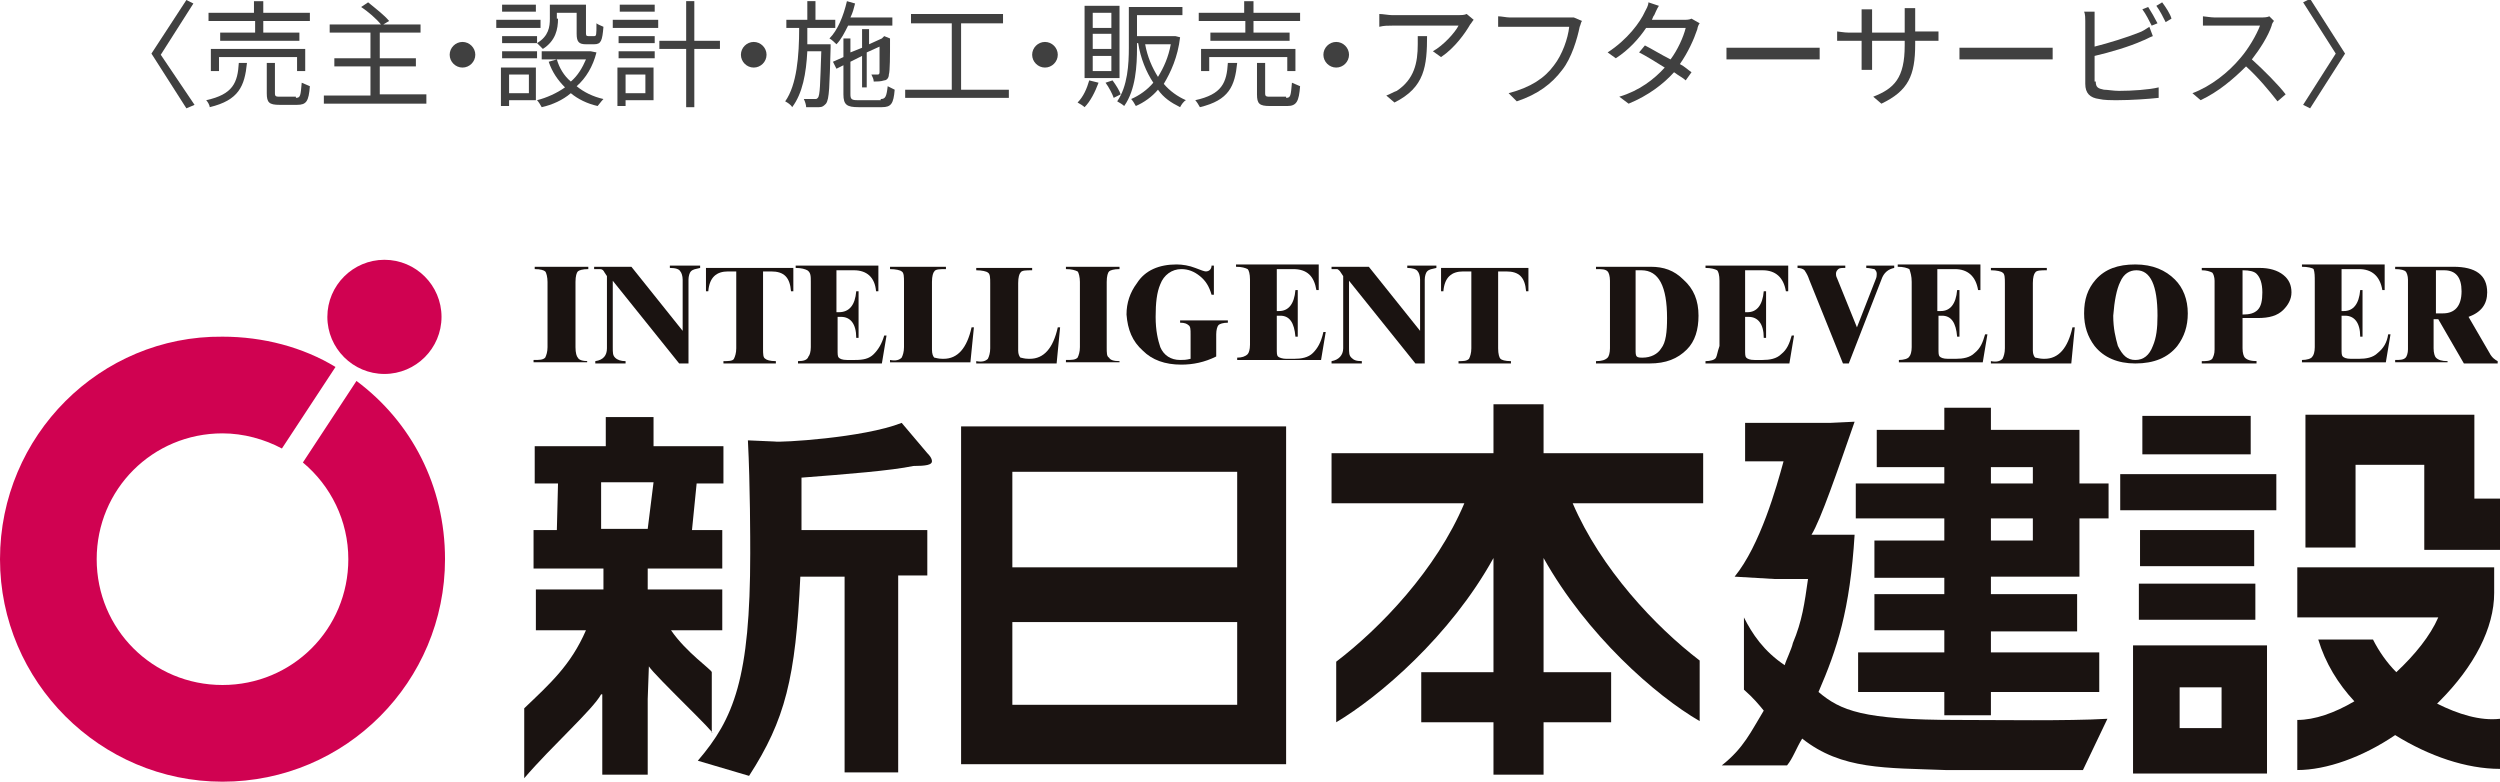 <?xml version="1.0" encoding="utf-8"?>
<!-- Generator: Adobe Illustrator 24.1.1, SVG Export Plug-In . SVG Version: 6.00 Build 0)  -->
<svg version="1.1" id="レイヤー_1" xmlns="http://www.w3.org/2000/svg" xmlns:xlink="http://www.w3.org/1999/xlink" x="0px"
	 y="0px" viewBox="0 0 214.6 67.1" style="enable-background:new 0 0 214.6 67.1;" xml:space="preserve">
<style type="text/css">
	.st0{fill:#D00251;}
	.st1{fill:#1A1311;}
	.st2{fill:#404040;}
</style>
<g>
	<path class="st0" d="M30.6,32.7l-4.6,7c2.4,2,3.9,5,3.9,8.3c0,6-4.8,10.8-10.8,10.8c-6,0-10.8-4.8-10.8-10.8
		c0-6,4.8-10.8,10.8-10.8c1.8,0,3.6,0.5,5.1,1.3l4.6-7c-2.8-1.7-6.2-2.6-9.7-2.6C8.6,28.8,0,37.4,0,48c0,10.5,8.6,19.1,19.1,19.1
		c10.6,0,19.1-8.6,19.1-19.1C38.2,41.7,35.3,36.2,30.6,32.7z"/>
	<path class="st0" d="M33,32.1c2.7,0,4.9-2.2,4.9-4.9c0-2.7-2.2-4.9-4.9-4.9c-2.7,0-4.9,2.2-4.9,4.9C28.1,29.9,30.3,32.1,33,32.1z"
		/>
	<g>
		<path class="st1" d="M50.5,31c-0.5,0-0.8-0.1-0.9-0.3c-0.1-0.1-0.2-0.4-0.2-0.9v-5.6c0-0.5,0.1-0.8,0.2-0.9
			c0.1-0.1,0.4-0.2,0.9-0.2v-0.2h-4.6v0.2c0.5,0,0.8,0.1,0.9,0.2c0.1,0.1,0.2,0.5,0.2,0.9v5.6c0,0.4-0.1,0.7-0.2,0.9
			c-0.2,0.2-0.5,0.2-1,0.2v0.2h4.6V31z"/>
		<path class="st1" d="M51.9,23.4l0.2,0.3v6.2c0,0.6-0.3,1-1,1.1v0.2h2.6v-0.2c-0.4,0-0.7-0.1-0.9-0.3c-0.2-0.2-0.2-0.4-0.2-0.9
			v-5.7l5.7,7.1h0.8v-7.2c0-0.3,0.1-0.6,0.2-0.7c0.2-0.2,0.4-0.2,0.8-0.3v-0.2h-2.6v0.2c0.5,0,0.8,0.1,0.9,0.3
			c0.1,0.1,0.2,0.4,0.2,0.7v4.4l-4.4-5.5h-3.2v0.2c0.3,0,0.5,0,0.5,0C51.7,23.1,51.8,23.2,51.9,23.4z"/>
		<path class="st1" d="M62.5,23.3h0.7v6.6c0,0.4-0.1,0.7-0.2,0.9c-0.1,0.2-0.5,0.2-0.9,0.2v0.2h4.5V31c-0.5,0-0.8-0.1-0.9-0.2
			c-0.2-0.1-0.2-0.4-0.2-0.9v-6.6h0.7c1.1,0,1.6,0.5,1.7,1.7h0.2v-2h-7.5v2h0.2C60.9,23.8,61.5,23.3,62.5,23.3z"/>
		<path class="st1" d="M69.6,24.2v5.6c0,0.4-0.1,0.7-0.2,0.8C69.3,30.9,69,31,68.5,31v0.2h7.2l0.4-2.4h-0.2
			c-0.2,0.7-0.5,1.2-0.9,1.6c-0.4,0.4-0.9,0.5-1.6,0.5h-0.7c-0.4,0-0.6-0.1-0.7-0.2c-0.1-0.1-0.1-0.3-0.1-0.7v-2.8h0.3
			c0.8,0,1.3,0.6,1.3,1.8h0.2v-4h-0.2c-0.1,1.2-0.6,1.8-1.5,1.8h-0.2v-3.6h1.5c1.1,0,1.8,0.6,1.9,1.8h0.2v-2.2h-7.1v0.2
			c0.5,0,0.8,0.1,1,0.2C69.6,23.4,69.6,23.7,69.6,24.2z"/>
		<path class="st1" d="M83.6,28.1h-0.2c-0.4,1.8-1.2,2.7-2.4,2.7h-0.1c-0.4,0-0.6-0.1-0.7-0.1C80.1,30.6,80,30.4,80,30v-5.8
			c0-0.5,0.1-0.8,0.2-0.9c0.1-0.2,0.5-0.2,1-0.2v-0.2h-4.8v0.2c0.5,0,0.9,0.1,1,0.2c0.2,0.1,0.2,0.5,0.2,0.9v5.6
			c0,0.4-0.1,0.7-0.2,0.9c-0.2,0.2-0.5,0.3-1,0.2v0.2h6.9L83.6,28.1z"/>
		<path class="st1" d="M91,28.1h-0.2c-0.4,1.8-1.2,2.7-2.4,2.7h-0.1c-0.4,0-0.6-0.1-0.7-0.1c-0.1-0.1-0.2-0.3-0.2-0.6v-5.8
			c0-0.5,0.1-0.8,0.2-0.9c0.1-0.2,0.5-0.2,1-0.2v-0.2h-4.8v0.2c0.5,0,0.9,0.1,1,0.2c0.2,0.1,0.2,0.5,0.2,0.9v5.6
			c0,0.4-0.1,0.7-0.2,0.9c-0.2,0.2-0.5,0.3-1,0.2v0.2h6.9L91,28.1z"/>
		<path class="st1" d="M96.1,31c-0.5,0-0.8-0.1-0.9-0.3C95,30.6,95,30.3,95,29.8v-5.6c0-0.5,0.1-0.8,0.2-0.9
			c0.1-0.1,0.4-0.2,0.9-0.2v-0.2h-4.6v0.2c0.5,0,0.8,0.1,1,0.2c0.1,0.1,0.2,0.5,0.2,0.9v5.6c0,0.4-0.1,0.7-0.2,0.9
			c-0.2,0.2-0.5,0.2-1,0.2v0.2h4.6V31z"/>
		<path class="st1" d="M98.1,30.1c0.8,0.8,1.9,1.2,3.3,1.2c1,0,2-0.2,3-0.7v-1.9c0-0.4,0.1-0.7,0.2-0.8c0.1-0.1,0.4-0.2,0.8-0.2
			v-0.2h-4.1v0.2c0.4,0,0.6,0.1,0.7,0.2c0.2,0.1,0.2,0.4,0.2,0.8v2.1c-0.4,0.1-0.6,0.1-0.9,0.1c-0.8,0-1.4-0.4-1.7-1.1
			c-0.2-0.6-0.4-1.4-0.4-2.6c0-1.2,0.1-2.1,0.4-2.8c0.3-0.8,1-1.3,1.8-1.3c0.6,0,1.1,0.2,1.6,0.6c0.5,0.4,0.8,0.9,1,1.6h0.2v-2.5
			h-0.2c0,0.3-0.2,0.5-0.5,0.5c-0.1,0-0.4-0.1-0.9-0.3c-0.5-0.2-1.1-0.3-1.6-0.3c-1.5,0-2.7,0.5-3.4,1.6c-0.6,0.8-0.9,1.7-0.9,2.7
			C96.8,28.3,97.2,29.3,98.1,30.1z"/>
		<path class="st1" d="M112.7,30.3c-0.4,0.4-1,0.5-1.6,0.5h-0.7c-0.3,0-0.6-0.1-0.7-0.2c-0.1-0.1-0.1-0.3-0.1-0.7v-2.8h0.3
			c0.8,0,1.2,0.6,1.3,1.8h0.2v-4h-0.2c-0.1,1.2-0.6,1.8-1.4,1.8h-0.2v-3.6h1.4c1.2,0,1.8,0.6,2,1.8h0.2v-2.2h-7.1v0.2
			c0.5,0,0.8,0.1,1,0.2c0.1,0.1,0.2,0.4,0.2,0.9v5.6c0,0.4-0.1,0.7-0.2,0.8c-0.2,0.2-0.5,0.3-0.9,0.3v0.2h7.2l0.4-2.4h-0.2
			C113.4,29.4,113.1,29.9,112.7,30.3z"/>
		<path class="st1" d="M115.1,23.4l0.2,0.3v6.2c0,0.6-0.4,1-1,1.1v0.2h2.6v-0.2c-0.5,0-0.7-0.1-0.9-0.3c-0.2-0.2-0.2-0.4-0.2-0.9
			v-5.7l5.7,7.1h0.8v-7.2c0-0.3,0.1-0.6,0.2-0.7c0.2-0.2,0.4-0.2,0.8-0.3v-0.2h-2.5v0.2c0.4,0,0.8,0.1,0.9,0.3
			c0.1,0.1,0.2,0.4,0.2,0.7v4.4l-4.4-5.5h-3.2v0.2c0.3,0,0.5,0,0.5,0C114.8,23.1,115,23.2,115.1,23.4z"/>
		<path class="st1" d="M125.6,23.3h0.7v6.6c0,0.4-0.1,0.7-0.2,0.9c-0.2,0.2-0.5,0.2-0.9,0.2v0.2h4.5V31c-0.5,0-0.8-0.1-0.9-0.2
			c-0.1-0.1-0.2-0.4-0.2-0.9v-6.6h0.7c1.1,0,1.6,0.5,1.7,1.7h0.2v-2h-7.5v2h0.2C124,23.8,124.6,23.3,125.6,23.3z"/>
		<path class="st1" d="M141.7,22.9h-4.7v0.2c0.5,0,0.8,0,1,0.2c0.1,0.1,0.2,0.4,0.2,0.8v5.8c0,0.4-0.1,0.7-0.2,0.8
			c-0.2,0.2-0.5,0.3-1,0.3v0.2h4.6c1.4,0,2.4-0.4,3.2-1.2c0.7-0.7,1-1.7,1-2.9c0-1.3-0.4-2.3-1.3-3.1
			C143.7,23.2,142.8,22.9,141.7,22.9z M142.6,29.9c-0.3,0.5-0.9,0.8-1.6,0.8c-0.2,0-0.4,0-0.5-0.1c-0.1-0.1-0.1-0.3-0.1-0.6v-6.8
			h0.5c1.5,0,2.2,1.4,2.2,4.1C143.1,28.5,143,29.4,142.6,29.9z"/>
		<path class="st1" d="M147.3,30.7c-0.1,0.2-0.5,0.3-0.9,0.3v0.2h7.2l0.4-2.4h-0.2c-0.2,0.7-0.4,1.2-0.9,1.6c-0.4,0.4-1,0.5-1.6,0.5
			h-0.7c-0.4,0-0.6-0.1-0.7-0.2c-0.1-0.1-0.1-0.3-0.1-0.7v-2.8h0.3c0.8,0,1.3,0.6,1.3,1.8h0.2v-4h-0.2c-0.1,1.2-0.6,1.8-1.4,1.8
			h-0.2v-3.6h1.5c1.1,0,1.8,0.6,2,1.8h0.2v-2.2h-7.1v0.2c0.5,0,0.8,0.1,1,0.2c0.1,0.1,0.2,0.4,0.2,0.9v5.6
			C147.4,30.3,147.4,30.5,147.3,30.7z"/>
		<path class="st1" d="M155.3,24l2.9,7.2h0.5l2.8-7.2c0.2-0.6,0.6-0.9,1.1-1v-0.2h-2.4v0.2c0.3,0,0.6,0.1,0.7,0.1
			c0.1,0.1,0.2,0.2,0.2,0.4c0,0.1,0,0.3-0.1,0.5l-1.6,4.1l-1.7-4.2c-0.1-0.2-0.1-0.3-0.1-0.4c0-0.2,0.1-0.3,0.2-0.4
			c0.1-0.1,0.3-0.1,0.6-0.1v-0.2h-4.1v0.2c0.3,0,0.5,0.1,0.6,0.2C155.1,23.5,155.2,23.7,155.3,24z"/>
		<path class="st1" d="M164.1,24.2v5.6c0,0.4-0.1,0.7-0.2,0.8c-0.1,0.2-0.5,0.3-0.9,0.3v0.2h7.2l0.4-2.4h-0.2
			c-0.2,0.7-0.4,1.2-0.9,1.6c-0.4,0.4-1,0.5-1.6,0.5h-0.7c-0.4,0-0.6-0.1-0.7-0.2c-0.1-0.1-0.1-0.3-0.1-0.7v-2.8h0.3
			c0.8,0,1.2,0.6,1.3,1.8h0.2v-4h-0.2c-0.1,1.2-0.6,1.8-1.4,1.8h-0.3v-3.6h1.5c1.1,0,1.8,0.6,2,1.8h0.2v-2.2h-7.1v0.2
			c0.5,0,0.8,0.1,1,0.2C164,23.4,164.1,23.7,164.1,24.2z"/>
		<path class="st1" d="M178.1,28.1h-0.2c-0.4,1.8-1.2,2.7-2.4,2.7h-0.1c-0.3,0-0.6-0.1-0.7-0.1c-0.1-0.1-0.2-0.3-0.2-0.6v-5.8
			c0-0.5,0.1-0.8,0.2-0.9c0.1-0.2,0.5-0.2,1-0.2v-0.2h-4.8v0.2c0.5,0,0.9,0.1,1,0.2c0.2,0.1,0.2,0.5,0.2,0.9v5.6
			c0,0.4-0.1,0.7-0.2,0.9c-0.2,0.2-0.5,0.3-1,0.2v0.2h6.9L178.1,28.1z"/>
		<path class="st1" d="M183.3,31.2c1.6,0,2.8-0.5,3.6-1.5c0.6-0.8,0.9-1.7,0.9-2.8c0-1.2-0.4-2.2-1.1-2.9c-0.8-0.8-1.9-1.3-3.4-1.3
			c-1.5,0-2.6,0.4-3.4,1.3c-0.7,0.8-1,1.7-1,2.9c0,1.1,0.3,2,0.9,2.8C180.6,30.7,181.8,31.2,183.3,31.2z M182,24.2
			c0.3-0.7,0.8-1,1.4-1c1.2,0,1.8,1.3,1.8,3.9c0,1.1-0.1,1.9-0.4,2.6c-0.3,0.8-0.8,1.2-1.5,1.2c-0.7,0-1.1-0.4-1.5-1.2
			c-0.2-0.7-0.4-1.5-0.4-2.6C181.5,25.8,181.7,24.8,182,24.2z"/>
		<path class="st1" d="M193.8,31c-0.6,0-0.9-0.1-1.1-0.3c-0.1-0.1-0.2-0.4-0.2-0.8v-2.6h1.3c1,0,1.7-0.2,2.2-0.7
			c0.4-0.4,0.7-0.9,0.7-1.5c0-0.6-0.2-1.1-0.7-1.5c-0.5-0.4-1.2-0.6-2-0.6H189v0.2c0.4,0,0.7,0.1,0.9,0.2c0.1,0.1,0.2,0.4,0.2,0.7
			v5.9c0,0.4-0.1,0.6-0.2,0.8c-0.2,0.2-0.5,0.2-0.9,0.2v0.2h4.7V31z M192.5,23.2c0.6,0,1,0.1,1.2,0.3c0.3,0.3,0.5,0.8,0.5,1.6
			c0,0.7-0.1,1.2-0.4,1.5c-0.3,0.3-0.7,0.4-1.3,0.4V23.2z"/>
		<path class="st1" d="M198.7,24.2v5.6c0,0.4-0.1,0.7-0.2,0.8c-0.1,0.2-0.5,0.3-0.9,0.3v0.2h7.2l0.4-2.4H205
			c-0.1,0.7-0.4,1.2-0.9,1.6c-0.4,0.4-1,0.5-1.6,0.5h-0.7c-0.4,0-0.6-0.1-0.7-0.2c-0.1-0.1-0.1-0.3-0.1-0.7v-2.8h0.3
			c0.8,0,1.3,0.6,1.3,1.8h0.2v-4h-0.2c-0.1,1.2-0.6,1.8-1.4,1.8h-0.2v-3.6h1.5c1.1,0,1.8,0.6,2,1.8h0.2v-2.2h-7.1v0.2
			c0.5,0,0.9,0.1,1,0.2C198.7,23.4,198.7,23.7,198.7,24.2z"/>
		<path class="st1" d="M213.7,30.3l-1.8-3.1c1.1-0.4,1.6-1.1,1.6-2.1c0-1.5-1-2.2-2.9-2.2h-5v0.2c0.5,0,0.8,0.1,0.9,0.2
			c0.1,0.1,0.2,0.4,0.2,0.7v6c0,0.3-0.1,0.6-0.2,0.7c-0.2,0.2-0.5,0.2-0.9,0.2v0.2h4.5V31c-0.5,0-0.8-0.1-1-0.3
			c-0.1-0.1-0.2-0.4-0.2-0.8v-2.5h0.4l2.2,3.8h2.9V31C214.2,30.9,213.9,30.7,213.7,30.3z M209.7,26.9h-0.6v-3.7h0.7
			c1,0,1.5,0.6,1.5,1.8C211.3,26.3,210.7,26.9,209.7,26.9z"/>
		<path class="st1" d="M110.4,65.6l-27.9,0V36.6h27.9V65.6z M106.2,48.7v-8.2H86.9v8.2H106.2z M106.2,60.5v-7.1H86.9v7.1H106.2z"/>
		<path class="st1" d="M78.4,40c1.1,0,1.6-0.1,1.6-0.4c0-0.3-0.3-0.6-0.4-0.7l-2.2-2.6c-3.3,1.3-10.5,1.7-10.9,1.6l-2.3-0.1
			c0.2,3.9,0.2,8.6,0.2,9.7c0,10.7-1.4,14.2-4.5,17.8l4.4,1.3c3.1-4.8,4-8.4,4.4-17.1h3.8v16.8h4.6V49.4h2.5v-3.9H68.8
			c0-1.5,0-3.2,0-4.5C72.7,40.7,76.5,40.4,78.4,40z"/>
		<path class="st1" d="M57.6,54.1H62v-3.5h-6.4v-1.8H62v-3.3h-2.6l0.4-4h2.3v-3.2h-6v-2.5H52v2.5h-6.1v3.2h2l-0.1,4h-2v3.3h6v1.8H46
			v3.5h4.3c-1.3,3-3.1,4.6-5.3,6.7v6c2.4-2.8,5.9-5.9,6.6-7.2h0.1v6.9h3.9v-6.5l0.1-2.8c0.5,0.8,6,6,5.4,5.7v-5.2
			C61.1,57.5,58.9,56,57.6,54.1z M55.6,45.4h-4l0-4h4.5L55.6,45.4z"/>
		<path class="st1" d="M145.9,61.9v-5.2c-3.8-2.9-8.5-7.9-10.9-13.5h11.2v-4.3h-13.7v-4.2h-4.3v4.2h-13.9v4.3h11.4
			c-2.4,5.7-7.2,10.7-11,13.6V62c3.7-2.2,9.8-7.4,13.5-14.1v9.8h-6.2V62h6.2v4.5h4.3V62h5.8v-4.3h-5.8v-9.8
			C136.2,54.5,142.1,59.7,145.9,61.9z"/>
		<path class="st1" d="M178.5,49.6v-5.1h2.5v-3h-2.5v-4.6h-7.6v-1.9h-4v1.9h-5.8v3.2h5.8v1.4h-7.6v3h7.6v1.9h-6v3.2h6V51h-6v3.1h6
			V56h-7.4v3.4h7.4v2h4v-2h9.3V56h-9.3v-1.8h7.4V51h-7.4v-1.5H178.5z M170.9,40.1h3.6v1.4h-3.6V40.1z M170.9,44.5h3.6v1.9h-3.6V44.5
			z"/>
		<path class="st1" d="M168,61.8c-8.1,0-10-0.8-11.9-2.4c1.6-3.7,2.7-7,3.1-13.5h-3.7c0.8-1.3,2.2-5.4,3.7-9.7l-2.1,0.1h-7.3v3.3
			h3.3c-0.6,2.2-2,7.2-4.2,9.9l3.4,0.2h2.9c-0.3,2.1-0.5,3.6-1.3,5.5c-0.1,0.5-0.6,1.5-0.7,1.9c-1.8-1.2-2.8-2.7-3.5-4.1v6.2
			c0.8,0.7,1.3,1.3,1.7,1.8c-1.1,1.8-1.7,3.2-3.6,4.7h5.6c0.5-0.6,0.8-1.5,1.3-2.3c3.4,2.7,7.2,2.5,12.3,2.7h11.8l2.1-4.4
			C177.5,61.9,171.4,61.8,168,61.8z"/>
		<rect x="183.9" y="35.7" class="st1" width="9.3" height="3.3"/>
		<rect x="183.7" y="45.5" class="st1" width="9.8" height="3.1"/>
		<rect x="183.6" y="50.1" class="st1" width="10" height="3.1"/>
		<rect x="182" y="40.7" class="st1" width="13.4" height="3.1"/>
		<path class="st1" d="M183.1,66.4h11.5v-11h-11.5V66.4z M187.1,59h3.6v3.5h-3.6V59z"/>
		<polygon class="st1" points="212.4,42.8 212.4,37.8 212.4,35.6 210.3,35.6 200.1,35.6 197.9,35.6 197.9,37.8 197.9,47 202.2,47 
			202.2,39.9 208.1,39.9 208.1,45 208.1,47.2 210.3,47.2 214.6,47.2 214.6,42.8 		"/>
		<path class="st1" d="M209.2,60.4c0.1-0.1,0.1-0.1,0.2-0.2c3-3,4.7-6.3,4.7-9.3v-2.2h-2.1h-14.8v4.3h12.1c-0.7,1.6-2,3.2-3.6,4.7
			c-0.8-0.8-1.5-1.8-2-2.8H199c0.6,2,1.7,3.8,3.1,5.3c-1.7,1-3.4,1.6-4.9,1.6v4.3c2.5,0,5.6-1.1,8.4-3c2.9,1.8,6.1,2.9,9,2.9v-4.3
			C212.9,61.9,211,61.3,209.2,60.4z"/>
	</g>
</g>
<g>
	<path class="st2" d="M16.7,9L16,9.3l-3-4.7L16,0l0.6,0.3l-2.8,4.4L16.7,9z"/>
	<path class="st2" d="M21.2,5.4c-0.2,2-0.7,3.2-3.2,3.8C18,9,17.8,8.7,17.7,8.6c2.3-0.5,2.7-1.5,2.8-3.2H21.2z M21.8,1.8h-3.9V1.1
		h3.9v-1h0.8v1h4v0.7h-4v1h3.1v0.7h-6.8V2.8h3V1.8z M25.5,6.1V4.9h-6.7v1.2h-0.7V4.2h8.1v1.9H25.5z M25.4,8.4c0.4,0,0.4-0.2,0.5-1.3
		c0.2,0.1,0.5,0.2,0.7,0.3C26.5,8.7,26.3,9,25.5,9h-1.5c-0.9,0-1.1-0.2-1.1-1V5.4h0.7V8c0,0.3,0.1,0.3,0.5,0.3H25.4z"/>
	<path class="st2" d="M36.6,8.2v0.7h-8.8V8.2h4V5.7h-3.1V5h3.1V2.8h-3.5V2.1h4.4c-0.4-0.5-1.1-1.1-1.7-1.5l0.6-0.4
		c0.6,0.5,1.4,1.1,1.8,1.6l-0.5,0.3h3.2v0.7h-3.5V5h3.1v0.7h-3.1v2.4H36.6z"/>
	<path class="st2" d="M39.7,3.6c0.6,0,1.1,0.5,1.1,1.1s-0.5,1.1-1.1,1.1s-1.1-0.5-1.1-1.1S39.1,3.6,39.7,3.6z"/>
	<path class="st2" d="M46.4,2.4h-3.8V1.7h3.8V2.4z M46,8.6h-2.3v0.5h-0.7V5.8h3V8.6z M43.1,3.1h3v0.6h-3V3.1z M43.1,4.4h3V5h-3V4.4z
		 M46,1h-2.9V0.4H46V1z M43.7,6.4V8h1.7V6.4H43.7z M47.9,1.6c0,0.9-0.2,1.9-1.3,2.6c-0.1-0.1-0.4-0.4-0.5-0.5c1-0.6,1.1-1.4,1.1-2.1
		V0.4h3.1v2.4c0,0.2,0,0.3,0.2,0.3H51c0.2,0,0.2-0.1,0.2-1.1c0.1,0.1,0.4,0.2,0.6,0.3c-0.1,1.2-0.2,1.5-0.8,1.5h-0.7
		c-0.6,0-0.8-0.2-0.8-0.9V1.1h-1.7V1.6z M51.2,4.5c-0.3,1.2-0.9,2.2-1.7,2.9c0.6,0.5,1.4,0.9,2.3,1.1c-0.2,0.2-0.4,0.5-0.5,0.6
		C50.4,8.9,49.6,8.5,49,8c-0.7,0.6-1.6,1-2.5,1.2c-0.1-0.2-0.3-0.5-0.4-0.6c0.8-0.2,1.7-0.6,2.4-1.1c-0.6-0.6-1.1-1.3-1.4-2.2
		l0.7-0.2C48,5.8,48.4,6.5,49,7c0.6-0.5,1-1.2,1.3-1.9h-3.8V4.4h4.1l0.1,0L51.2,4.5z"/>
	<path class="st2" d="M56.5,2.4h-3.9V1.7h3.9V2.4z M56.1,8.6h-2.4v0.5h-0.7V5.8h3.1V8.6z M53.1,3.1h3.1v0.6h-3.1V3.1z M53.1,4.4h3.1
		V5h-3.1V4.4z M56.2,1h-3V0.4h3V1z M53.7,6.4V8h1.7V6.4H53.7z M61.8,4.2h-2.2v5h-0.7v-5h-2.3V3.5h2.3V0.1h0.7v3.4h2.2V4.2z"/>
	<path class="st2" d="M64.7,3.6c0.6,0,1.1,0.5,1.1,1.1s-0.5,1.1-1.1,1.1s-1.1-0.5-1.1-1.1S64.1,3.6,64.7,3.6z"/>
	<path class="st2" d="M71.3,3.8c0,0,0,0.2,0,0.3c-0.1,3.3-0.1,4.4-0.4,4.8c-0.2,0.2-0.3,0.3-0.6,0.3c-0.2,0-0.6,0-1.1,0
		c0-0.2-0.1-0.5-0.2-0.7c0.4,0,0.8,0,0.9,0c0.2,0,0.2,0,0.3-0.1c0.2-0.2,0.2-1.2,0.3-4h-1.2c-0.1,1.9-0.4,3.6-1.3,4.8
		c-0.1-0.2-0.4-0.4-0.6-0.5c1-1.4,1.2-3.9,1.2-6.3h-1.1V1.7h1.8V0.1h0.7v1.6h1.7v0.7h-2.4c0,0.5,0,0.9,0,1.4H71.3z M72.8,2.2
		c-0.3,0.6-0.6,1.2-1,1.6c-0.1-0.1-0.4-0.4-0.6-0.5c0.7-0.7,1.2-1.9,1.5-3.2l0.7,0.2c-0.1,0.4-0.2,0.8-0.4,1.2h3.6v0.7H72.8z
		 M75.6,8.5c0.4,0,0.5-0.2,0.6-1.1c0.2,0.1,0.4,0.2,0.6,0.3c-0.1,1.2-0.3,1.5-1.1,1.5h-2c-1,0-1.3-0.2-1.3-1.1V5.6l-0.6,0.3
		l-0.3-0.6l0.9-0.4V3.3H73v1.2L74,4.1V2.5h0.6v1.3l1.1-0.5l0.1-0.1l0.1-0.1l0.5,0.2l0,0.1c0,1.4,0,2.7-0.1,3c0,0.3-0.2,0.5-0.4,0.5
		C75.6,7,75.3,7,75,7c0-0.2-0.1-0.4-0.2-0.6c0.2,0,0.4,0,0.5,0c0.1,0,0.2,0,0.2-0.2c0-0.2,0-1,0-2.2l-1.1,0.5v3H74V4.8L73,5.3v2.8
		c0,0.4,0.1,0.5,0.6,0.5H75.6z"/>
	<path class="st2" d="M86.6,7.7v0.7h-8.9V7.7h4V2h-3.5V1.2h7.9V2h-3.6v5.7H86.6z"/>
	<path class="st2" d="M89.7,3.6c0.6,0,1.1,0.5,1.1,1.1s-0.5,1.1-1.1,1.1s-1.1-0.5-1.1-1.1S89.1,3.6,89.7,3.6z"/>
	<path class="st2" d="M94.3,7.1c-0.3,0.8-0.7,1.6-1.2,2.1c-0.1-0.1-0.4-0.3-0.6-0.4c0.5-0.5,0.8-1.2,1-1.9L94.3,7.1z M96.1,6.7h-3
		V0.5h3V6.7z M95.4,1.1h-1.6v1.3h1.6V1.1z M95.4,2.9h-1.6v1.3h1.6V2.9z M95.4,4.8h-1.6v1.3h1.6V4.8z M95.5,6.9
		c0.3,0.4,0.6,0.9,0.7,1.2l-0.6,0.3c-0.1-0.3-0.4-0.9-0.7-1.3L95.5,6.9z M101.3,3.2c-0.2,1.7-0.8,3-1.4,4c0.5,0.6,1.2,1.1,1.9,1.4
		c-0.2,0.1-0.4,0.4-0.5,0.6c-0.8-0.4-1.4-0.8-1.9-1.5c-0.5,0.6-1.2,1.1-1.9,1.4c-0.1-0.2-0.3-0.5-0.4-0.6c0.7-0.3,1.4-0.8,1.9-1.4
		c-0.6-0.9-1.1-2.1-1.3-3.4h-0.1v0.4c0,1.5-0.1,3.6-1.1,5c-0.1-0.1-0.4-0.3-0.6-0.4c0.9-1.3,1-3.2,1-4.6V0.6h4.6v0.7h-3.9v1.8h3.2
		l0.1,0L101.3,3.2z M98.3,3.8c0.2,1.1,0.6,2,1.1,2.8c0.5-0.8,0.9-1.7,1.1-2.8H98.3z"/>
	<path class="st2" d="M106.2,5.4c-0.2,2-0.7,3.2-3.2,3.8c-0.1-0.2-0.3-0.5-0.4-0.6c2.3-0.5,2.7-1.5,2.8-3.2H106.2z M106.8,1.8h-3.9
		V1.1h3.9v-1h0.8v1h4v0.7h-4v1h3.1v0.7h-6.8V2.8h3V1.8z M110.5,6.1V4.9h-6.7v1.2h-0.7V4.2h8.1v1.9H110.5z M110.4,8.4
		c0.4,0,0.4-0.2,0.5-1.3c0.2,0.1,0.5,0.2,0.7,0.3c-0.1,1.3-0.3,1.7-1.1,1.7h-1.5c-0.9,0-1.1-0.2-1.1-1V5.4h0.7V8
		c0,0.3,0.1,0.3,0.5,0.3H110.4z"/>
	<path class="st2" d="M114.7,3.6c0.6,0,1.1,0.5,1.1,1.1s-0.5,1.1-1.1,1.1s-1.1-0.5-1.1-1.1S114.1,3.6,114.7,3.6z"/>
	<path class="st2" d="M126.5,1.7c-0.1,0.1-0.2,0.3-0.3,0.4c-0.4,0.7-1.3,2-2.5,2.8l-0.7-0.5c0.9-0.5,1.9-1.6,2.2-2.2h-5.7
		c-0.4,0-0.7,0-1.1,0.1V1.2c0.3,0,0.8,0.1,1.1,0.1h5.7c0.2,0,0.5,0,0.7-0.1L126.5,1.7z M122.5,3c0,2.7-0.2,4.5-2.8,5.8L119,8.2
		c0.3-0.1,0.6-0.3,0.9-0.4c1.5-1,1.8-2.4,1.8-4c0-0.2,0-0.5,0-0.7H122.5z"/>
	<path class="st2" d="M135.8,1.8c-0.1,0.1-0.1,0.3-0.2,0.5c-0.2,1-0.7,2.7-1.5,3.7c-0.9,1.2-2.1,2.1-3.9,2.7l-0.7-0.7
		c1.9-0.5,3.1-1.3,3.9-2.4c0.7-0.9,1.2-2.3,1.3-3.3h-5.1c-0.4,0-0.7,0-1,0V1.4c0.3,0,0.7,0.1,1,0.1h5c0.2,0,0.3,0,0.5,0L135.8,1.8z"
		/>
	<path class="st2" d="M145.9,2c-0.1,0.1-0.2,0.4-0.2,0.5c-0.3,0.9-0.8,2-1.5,3c0.4,0.2,0.7,0.5,1,0.7l-0.5,0.7
		c-0.2-0.2-0.6-0.4-1-0.7c-0.9,1-2.2,2-3.9,2.7L139,8.3c1.7-0.5,3-1.5,3.9-2.5c-0.8-0.5-1.6-1-2.2-1.3l0.5-0.6
		c0.6,0.3,1.4,0.8,2.2,1.2c0.6-0.8,1.1-1.9,1.3-2.7h-3.4c-0.6,0.9-1.5,1.9-2.6,2.6l-0.7-0.5c1.7-1.1,2.8-2.6,3.2-3.5
		c0.1-0.2,0.3-0.5,0.3-0.8l0.9,0.3c-0.2,0.3-0.3,0.6-0.4,0.8c-0.1,0.1-0.1,0.2-0.2,0.4h2.7c0.3,0,0.5,0,0.7-0.1L145.9,2z"/>
	<path class="st2" d="M148.2,4.1c0.3,0,0.8,0,1.4,0h5.5c0.5,0,0.9,0,1.1,0v1c-0.2,0-0.6,0-1.1,0h-5.5c-0.5,0-1.1,0-1.4,0V4.1z"/>
	<path class="st2" d="M165.5,2.7c0.4,0,0.8,0,0.9,0v0.8c-0.1,0-0.5,0-0.9,0h-1.1v0.3c0,2.7-0.6,4-2.9,5.1l-0.7-0.6
		c1.8-0.7,2.7-1.6,2.7-4.4V3.5h-2.8v1.6c0,0.4,0,0.8,0,0.9h-0.9c0-0.1,0-0.5,0-0.9V3.5h-1.1c-0.4,0-0.9,0-1,0V2.7
		c0.1,0,0.6,0.1,1,0.1h1.1V1.5c0-0.3,0-0.6,0-0.7h0.9c0,0.1,0,0.4,0,0.7v1.3h2.8V1.5c0-0.4,0-0.7,0-0.8h0.9c0,0.1,0,0.4,0,0.8v1.2
		H165.5z"/>
	<path class="st2" d="M168.2,4.1c0.3,0,0.8,0,1.4,0h5.5c0.5,0,0.9,0,1.1,0v1c-0.2,0-0.6,0-1.1,0h-5.5c-0.5,0-1.1,0-1.4,0V4.1z"/>
	<path class="st2" d="M179.9,7c0,0.5,0.2,0.6,0.7,0.7c0.3,0,0.8,0.1,1.3,0.1c1.1,0,2.6-0.1,3.4-0.3v0.9c-0.9,0.1-2.4,0.2-3.5,0.2
		c-0.6,0-1.2,0-1.6-0.1c-0.8-0.1-1.2-0.5-1.2-1.3V1.8c0-0.2,0-0.6-0.1-0.8h0.9c0,0.2,0,0.5,0,0.8V4c1.2-0.3,2.8-0.8,3.8-1.2
		c0.3-0.1,0.6-0.3,0.9-0.5l0.3,0.8c-0.3,0.1-0.6,0.3-0.9,0.4c-1.1,0.5-2.8,1-4.1,1.3V7z M184.7,2.2c-0.2-0.4-0.5-1-0.8-1.4l0.5-0.2
		c0.2,0.3,0.6,1,0.8,1.4L184.7,2.2z M185.6,0.2c0.3,0.4,0.7,1,0.8,1.4l-0.5,0.3c-0.2-0.4-0.5-1-0.8-1.4L185.6,0.2z"/>
	<path class="st2" d="M195.2,1.8c-0.1,0.1-0.2,0.3-0.2,0.4c-0.3,0.9-1,2-1.7,2.9c1,0.9,2.3,2.2,2.9,3l-0.7,0.6
		c-0.7-0.9-1.7-2.1-2.7-3c-1.1,1.1-2.4,2.2-3.9,2.9L188.2,8c1.6-0.6,3.1-1.8,4.1-3c0.7-0.8,1.4-2,1.7-2.8h-3.9c-0.3,0-0.9,0-1,0V1.4
		c0.1,0,0.7,0.1,1,0.1h3.9c0.3,0,0.6,0,0.8-0.1L195.2,1.8z"/>
	<path class="st2" d="M197.7,9l2.8-4.4l-2.8-4.4l0.6-0.3l3,4.7l-3,4.7L197.7,9z"/>
</g>
</svg>
